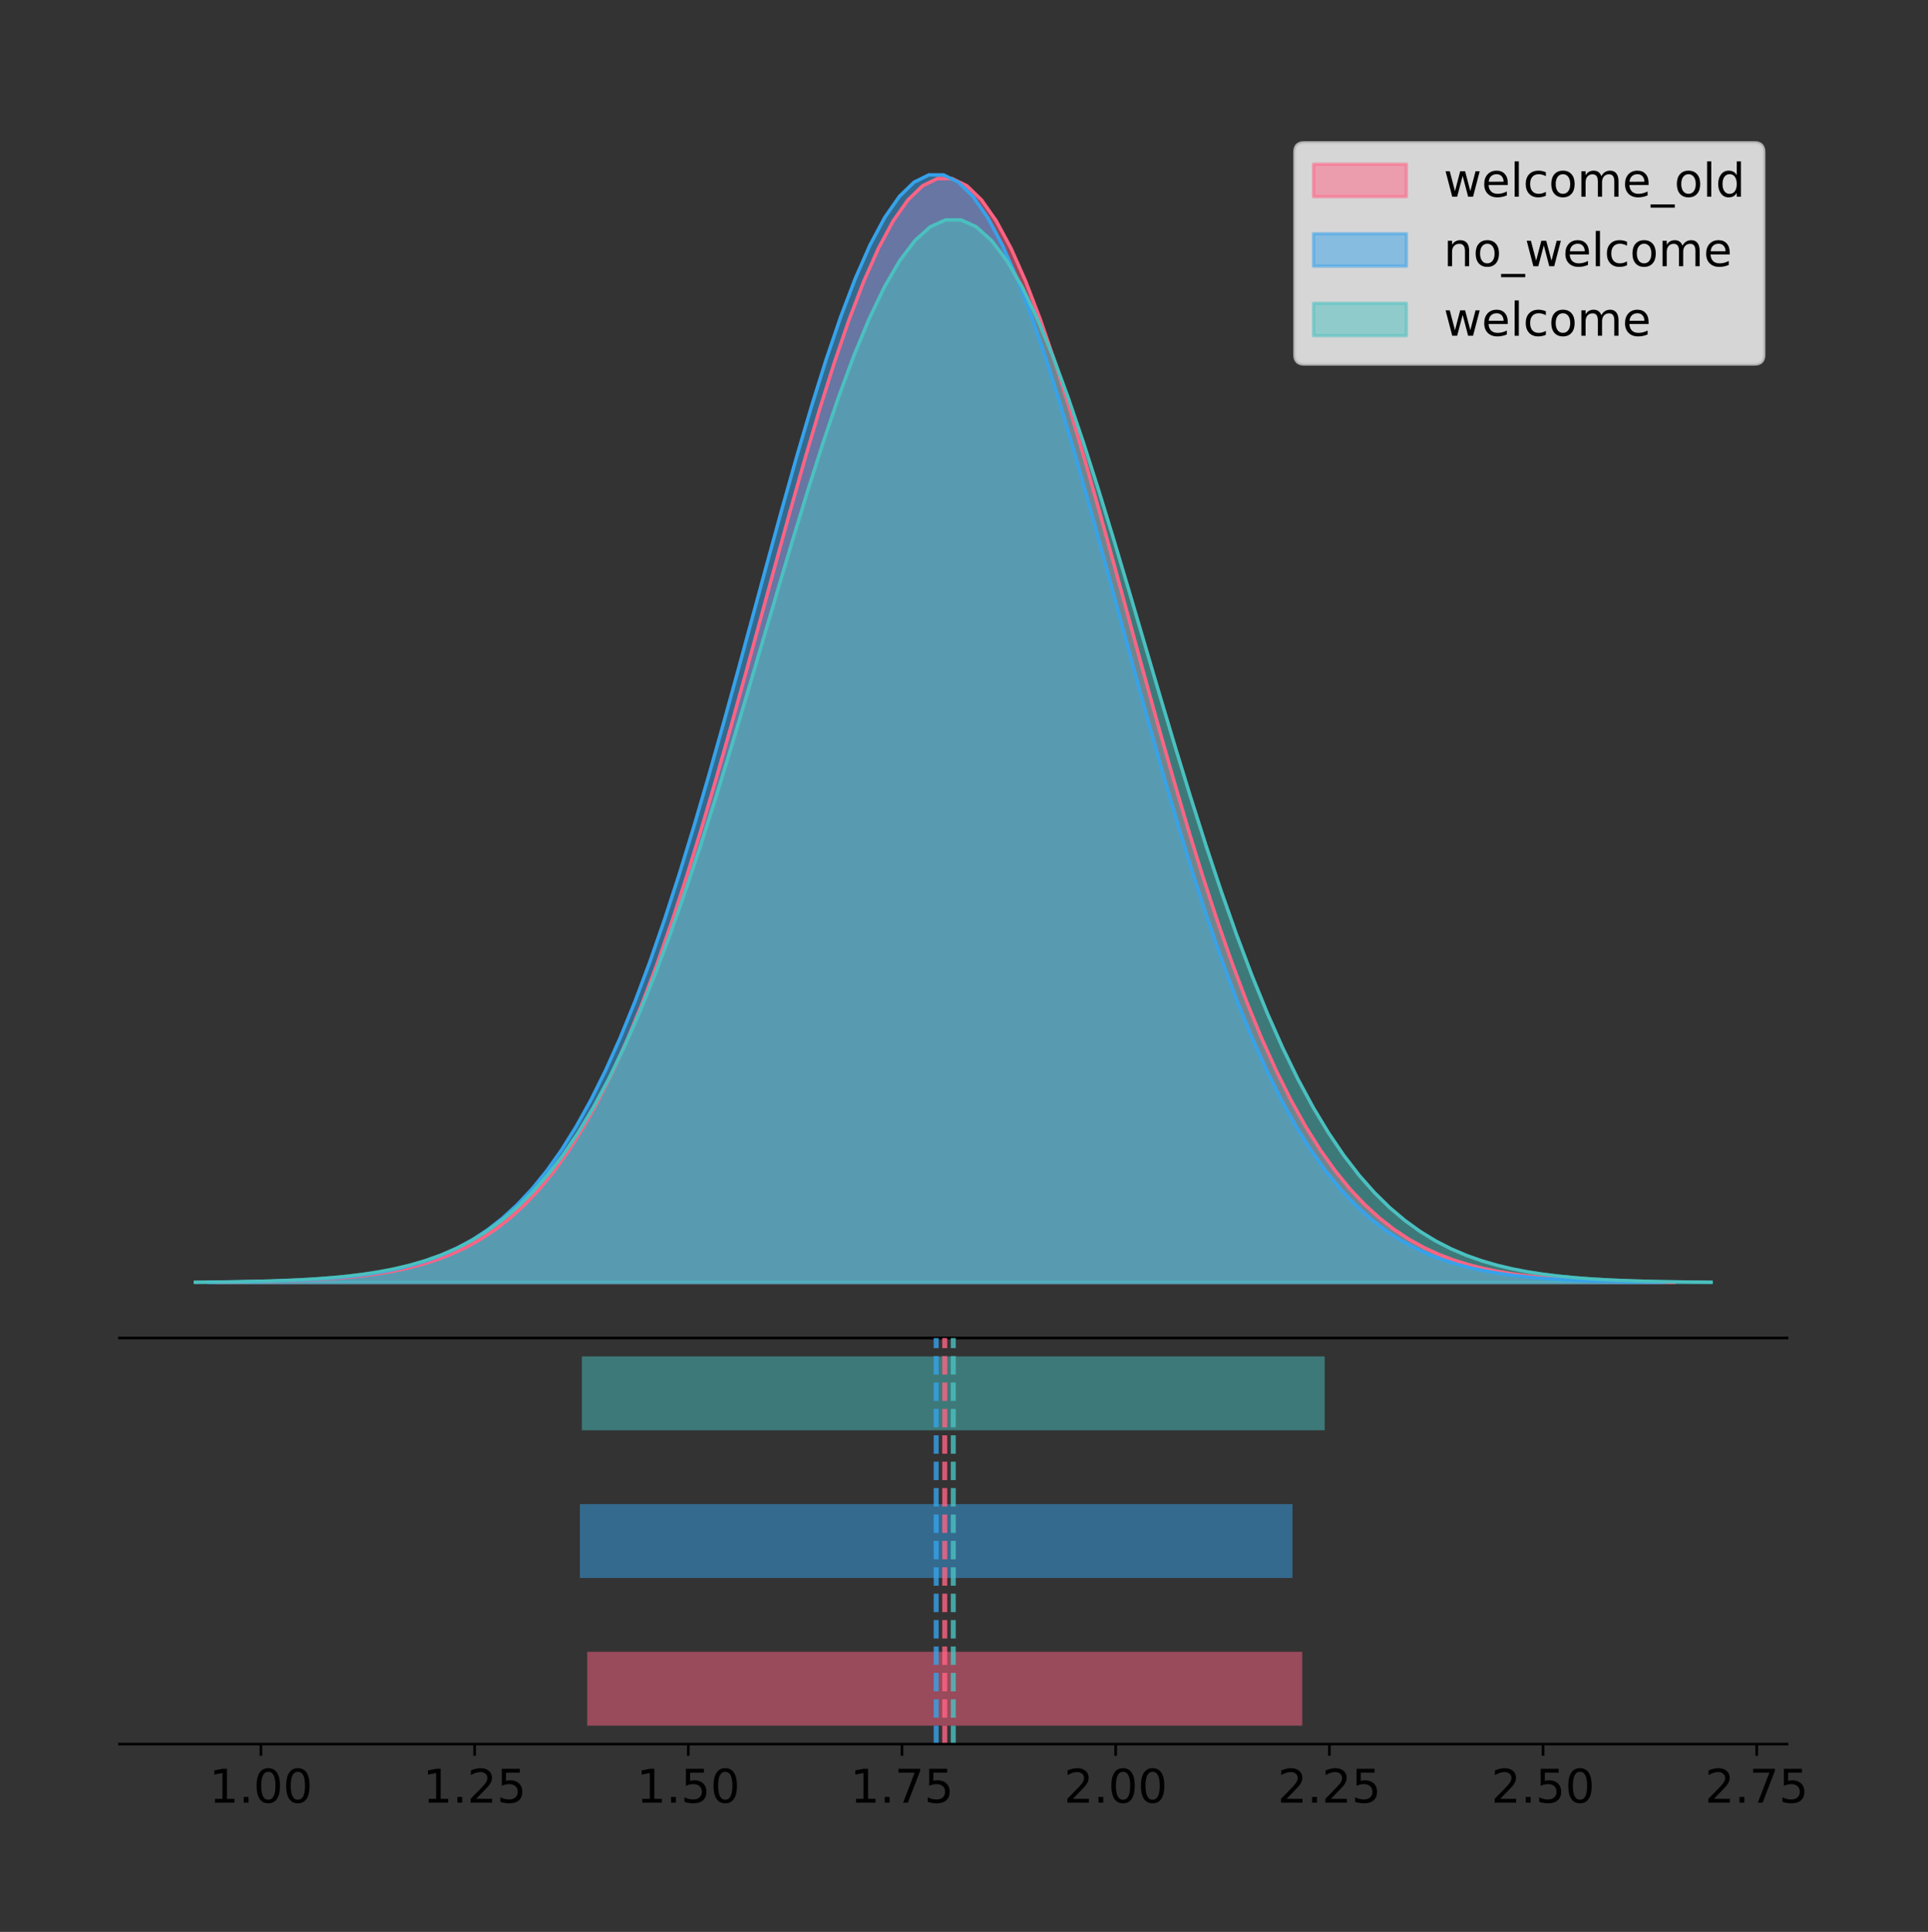 <?xml version="1.0" encoding="utf-8" standalone="no"?>
<!DOCTYPE svg PUBLIC "-//W3C//DTD SVG 1.1//EN"
  "http://www.w3.org/Graphics/SVG/1.1/DTD/svg11.dtd">
<!-- Created with matplotlib (https://matplotlib.org/) -->
<svg height="581.789pt" version="1.1" viewBox="0 0 580.664 581.789" width="580.664pt" xmlns="http://www.w3.org/2000/svg" xmlns:xlink="http://www.w3.org/1999/xlink">
 <rect x="0" y="0" width="580.664" height="581.789" fill="#333333" stroke="none"/>
 <defs>
  <style type="text/css">
*{stroke-linecap:butt;stroke-linejoin:round;}
  </style>
 </defs>
 <g id="figure_1">
  <g id="patch_1">
   <path d="M 0 581.789 
L 580.664 581.789 
L 580.664 0 
L 0 0 
z
" style="fill:none;"/>
  </g>
  <g id="axes_1">
   <g id="patch_2">
    <path d="M 36 402.93 
L 538.2 402.93 
L 538.2 36 
L 36 36 
z
" style="fill:none;"/>
   </g>
   <g id="PolyCollection_1">
    <defs>
     <path d="M 64.792 -195.538 
L 64.792 -195.65 
L 69.231 -195.692 
L 73.67 -195.748 
L 78.109 -195.824 
L 82.548 -195.924 
L 86.987 -196.056 
L 91.427 -196.228 
L 95.866 -196.452 
L 100.305 -196.74 
L 104.744 -197.109 
L 109.183 -197.578 
L 113.622 -198.17 
L 118.061 -198.912 
L 122.5 -199.834 
L 126.939 -200.972 
L 131.378 -202.367 
L 135.817 -204.065 
L 140.256 -206.115 
L 144.695 -208.574 
L 149.134 -211.498 
L 153.573 -214.952 
L 158.012 -219 
L 162.452 -223.707 
L 166.891 -229.138 
L 171.33 -235.356 
L 175.769 -242.416 
L 180.208 -250.37 
L 184.647 -259.256 
L 189.086 -269.099 
L 193.525 -279.911 
L 197.964 -291.682 
L 202.403 -304.382 
L 206.842 -317.958 
L 211.281 -332.331 
L 215.72 -347.396 
L 220.159 -363.023 
L 224.598 -379.056 
L 229.037 -395.315 
L 233.477 -411.599 
L 237.916 -427.69 
L 242.355 -443.355 
L 246.794 -458.356 
L 251.233 -472.45 
L 255.672 -485.402 
L 260.111 -496.984 
L 264.55 -506.988 
L 268.989 -515.23 
L 273.428 -521.555 
L 277.867 -525.841 
L 282.306 -528.005 
L 286.745 -528.005 
L 291.184 -525.841 
L 295.623 -521.555 
L 300.062 -515.23 
L 304.502 -506.988 
L 308.941 -496.984 
L 313.38 -485.402 
L 317.819 -472.45 
L 322.258 -458.356 
L 326.697 -443.355 
L 331.136 -427.69 
L 335.575 -411.599 
L 340.014 -395.315 
L 344.453 -379.056 
L 348.892 -363.023 
L 353.331 -347.396 
L 357.77 -332.331 
L 362.209 -317.958 
L 366.648 -304.382 
L 371.087 -291.682 
L 375.527 -279.911 
L 379.966 -269.099 
L 384.405 -259.256 
L 388.844 -250.37 
L 393.283 -242.416 
L 397.722 -235.356 
L 402.161 -229.138 
L 406.6 -223.707 
L 411.039 -219 
L 415.478 -214.952 
L 419.917 -211.498 
L 424.356 -208.574 
L 428.795 -206.115 
L 433.234 -204.065 
L 437.673 -202.367 
L 442.112 -200.972 
L 446.552 -199.834 
L 450.991 -198.912 
L 455.43 -198.17 
L 459.869 -197.578 
L 464.308 -197.109 
L 468.747 -196.74 
L 473.186 -196.452 
L 477.625 -196.228 
L 482.064 -196.056 
L 486.503 -195.924 
L 490.942 -195.824 
L 495.381 -195.748 
L 499.82 -195.692 
L 504.259 -195.65 
L 504.259 -195.538 
L 504.259 -195.538 
L 499.82 -195.538 
L 495.381 -195.538 
L 490.942 -195.538 
L 486.503 -195.538 
L 482.064 -195.538 
L 477.625 -195.538 
L 473.186 -195.538 
L 468.747 -195.538 
L 464.308 -195.538 
L 459.869 -195.538 
L 455.43 -195.538 
L 450.991 -195.538 
L 446.552 -195.538 
L 442.112 -195.538 
L 437.673 -195.538 
L 433.234 -195.538 
L 428.795 -195.538 
L 424.356 -195.538 
L 419.917 -195.538 
L 415.478 -195.538 
L 411.039 -195.538 
L 406.6 -195.538 
L 402.161 -195.538 
L 397.722 -195.538 
L 393.283 -195.538 
L 388.844 -195.538 
L 384.405 -195.538 
L 379.966 -195.538 
L 375.527 -195.538 
L 371.087 -195.538 
L 366.648 -195.538 
L 362.209 -195.538 
L 357.77 -195.538 
L 353.331 -195.538 
L 348.892 -195.538 
L 344.453 -195.538 
L 340.014 -195.538 
L 335.575 -195.538 
L 331.136 -195.538 
L 326.697 -195.538 
L 322.258 -195.538 
L 317.819 -195.538 
L 313.38 -195.538 
L 308.941 -195.538 
L 304.502 -195.538 
L 300.062 -195.538 
L 295.623 -195.538 
L 291.184 -195.538 
L 286.745 -195.538 
L 282.306 -195.538 
L 277.867 -195.538 
L 273.428 -195.538 
L 268.989 -195.538 
L 264.55 -195.538 
L 260.111 -195.538 
L 255.672 -195.538 
L 251.233 -195.538 
L 246.794 -195.538 
L 242.355 -195.538 
L 237.916 -195.538 
L 233.477 -195.538 
L 229.037 -195.538 
L 224.598 -195.538 
L 220.159 -195.538 
L 215.72 -195.538 
L 211.281 -195.538 
L 206.842 -195.538 
L 202.403 -195.538 
L 197.964 -195.538 
L 193.525 -195.538 
L 189.086 -195.538 
L 184.647 -195.538 
L 180.208 -195.538 
L 175.769 -195.538 
L 171.33 -195.538 
L 166.891 -195.538 
L 162.452 -195.538 
L 158.012 -195.538 
L 153.573 -195.538 
L 149.134 -195.538 
L 144.695 -195.538 
L 140.256 -195.538 
L 135.817 -195.538 
L 131.378 -195.538 
L 126.939 -195.538 
L 122.5 -195.538 
L 118.061 -195.538 
L 113.622 -195.538 
L 109.183 -195.538 
L 104.744 -195.538 
L 100.305 -195.538 
L 95.866 -195.538 
L 91.427 -195.538 
L 86.987 -195.538 
L 82.548 -195.538 
L 78.109 -195.538 
L 73.67 -195.538 
L 69.231 -195.538 
L 64.792 -195.538 
z
" id="m29523e88a3" style="stroke:#ff6384;stroke-opacity:0.5;"/>
    </defs>
    <g clip-path="url(#p61c1607c9a)">
     <use style="fill:#ff6384;fill-opacity:0.5;stroke:#ff6384;stroke-opacity:0.5;" x="0" xlink:href="#m29523e88a3" y="581.789"/>
    </g>
   </g>
   <g id="PolyCollection_2">
    <defs>
     <path d="M 62.947 -195.538 
L 62.947 -195.65 
L 67.371 -195.692 
L 71.795 -195.749 
L 76.22 -195.825 
L 80.644 -195.925 
L 85.068 -196.058 
L 89.493 -196.23 
L 93.917 -196.455 
L 98.341 -196.744 
L 102.766 -197.115 
L 107.19 -197.585 
L 111.614 -198.179 
L 116.039 -198.923 
L 120.463 -199.848 
L 124.887 -200.99 
L 129.312 -202.39 
L 133.736 -204.093 
L 138.16 -206.151 
L 142.585 -208.617 
L 147.009 -211.552 
L 151.433 -215.017 
L 155.858 -219.078 
L 160.282 -223.801 
L 164.706 -229.25 
L 169.131 -235.488 
L 173.555 -242.572 
L 177.98 -250.552 
L 182.404 -259.468 
L 186.828 -269.344 
L 191.253 -280.192 
L 195.677 -292.002 
L 200.101 -304.744 
L 204.526 -318.365 
L 208.95 -332.786 
L 213.374 -347.901 
L 217.799 -363.58 
L 222.223 -379.667 
L 226.647 -395.98 
L 231.072 -412.318 
L 235.496 -428.462 
L 239.92 -444.18 
L 244.345 -459.23 
L 248.769 -473.372 
L 253.193 -486.366 
L 257.618 -497.987 
L 262.042 -508.025 
L 266.466 -516.294 
L 270.891 -522.64 
L 275.315 -526.94 
L 279.739 -529.111 
L 284.164 -529.111 
L 288.588 -526.94 
L 293.012 -522.64 
L 297.437 -516.294 
L 301.861 -508.025 
L 306.285 -497.987 
L 310.71 -486.366 
L 315.134 -473.372 
L 319.558 -459.23 
L 323.983 -444.18 
L 328.407 -428.462 
L 332.831 -412.318 
L 337.256 -395.98 
L 341.68 -379.667 
L 346.104 -363.58 
L 350.529 -347.901 
L 354.953 -332.786 
L 359.378 -318.365 
L 363.802 -304.744 
L 368.226 -292.002 
L 372.651 -280.192 
L 377.075 -269.344 
L 381.499 -259.468 
L 385.924 -250.552 
L 390.348 -242.572 
L 394.772 -235.488 
L 399.197 -229.25 
L 403.621 -223.801 
L 408.045 -219.078 
L 412.47 -215.017 
L 416.894 -211.552 
L 421.318 -208.617 
L 425.743 -206.151 
L 430.167 -204.093 
L 434.591 -202.39 
L 439.016 -200.99 
L 443.44 -199.848 
L 447.864 -198.923 
L 452.289 -198.179 
L 456.713 -197.585 
L 461.137 -197.115 
L 465.562 -196.744 
L 469.986 -196.455 
L 474.41 -196.23 
L 478.835 -196.058 
L 483.259 -195.925 
L 487.683 -195.825 
L 492.108 -195.749 
L 496.532 -195.692 
L 500.956 -195.65 
L 500.956 -195.538 
L 500.956 -195.538 
L 496.532 -195.538 
L 492.108 -195.538 
L 487.683 -195.538 
L 483.259 -195.538 
L 478.835 -195.538 
L 474.41 -195.538 
L 469.986 -195.538 
L 465.562 -195.538 
L 461.137 -195.538 
L 456.713 -195.538 
L 452.289 -195.538 
L 447.864 -195.538 
L 443.44 -195.538 
L 439.016 -195.538 
L 434.591 -195.538 
L 430.167 -195.538 
L 425.743 -195.538 
L 421.318 -195.538 
L 416.894 -195.538 
L 412.47 -195.538 
L 408.045 -195.538 
L 403.621 -195.538 
L 399.197 -195.538 
L 394.772 -195.538 
L 390.348 -195.538 
L 385.924 -195.538 
L 381.499 -195.538 
L 377.075 -195.538 
L 372.651 -195.538 
L 368.226 -195.538 
L 363.802 -195.538 
L 359.378 -195.538 
L 354.953 -195.538 
L 350.529 -195.538 
L 346.104 -195.538 
L 341.68 -195.538 
L 337.256 -195.538 
L 332.831 -195.538 
L 328.407 -195.538 
L 323.983 -195.538 
L 319.558 -195.538 
L 315.134 -195.538 
L 310.71 -195.538 
L 306.285 -195.538 
L 301.861 -195.538 
L 297.437 -195.538 
L 293.012 -195.538 
L 288.588 -195.538 
L 284.164 -195.538 
L 279.739 -195.538 
L 275.315 -195.538 
L 270.891 -195.538 
L 266.466 -195.538 
L 262.042 -195.538 
L 257.618 -195.538 
L 253.193 -195.538 
L 248.769 -195.538 
L 244.345 -195.538 
L 239.92 -195.538 
L 235.496 -195.538 
L 231.072 -195.538 
L 226.647 -195.538 
L 222.223 -195.538 
L 217.799 -195.538 
L 213.374 -195.538 
L 208.95 -195.538 
L 204.526 -195.538 
L 200.101 -195.538 
L 195.677 -195.538 
L 191.253 -195.538 
L 186.828 -195.538 
L 182.404 -195.538 
L 177.98 -195.538 
L 173.555 -195.538 
L 169.131 -195.538 
L 164.706 -195.538 
L 160.282 -195.538 
L 155.858 -195.538 
L 151.433 -195.538 
L 147.009 -195.538 
L 142.585 -195.538 
L 138.16 -195.538 
L 133.736 -195.538 
L 129.312 -195.538 
L 124.887 -195.538 
L 120.463 -195.538 
L 116.039 -195.538 
L 111.614 -195.538 
L 107.19 -195.538 
L 102.766 -195.538 
L 98.341 -195.538 
L 93.917 -195.538 
L 89.493 -195.538 
L 85.068 -195.538 
L 80.644 -195.538 
L 76.22 -195.538 
L 71.795 -195.538 
L 67.371 -195.538 
L 62.947 -195.538 
z
" id="m2f18cedbf8" style="stroke:#36a2eb;stroke-opacity:0.5;"/>
    </defs>
    <g clip-path="url(#p61c1607c9a)">
     <use style="fill:#36a2eb;fill-opacity:0.5;stroke:#36a2eb;stroke-opacity:0.5;" x="0" xlink:href="#m2f18cedbf8" y="581.789"/>
    </g>
   </g>
   <g id="PolyCollection_3">
    <defs>
     <path d="M 58.827 -195.538 
L 58.827 -195.645 
L 63.439 -195.686 
L 68.05 -195.74 
L 72.662 -195.813 
L 77.274 -195.91 
L 81.885 -196.036 
L 86.497 -196.202 
L 91.108 -196.418 
L 95.72 -196.695 
L 100.331 -197.051 
L 104.943 -197.502 
L 109.555 -198.072 
L 114.166 -198.785 
L 118.778 -199.673 
L 123.389 -200.769 
L 128.001 -202.112 
L 132.612 -203.746 
L 137.224 -205.72 
L 141.836 -208.086 
L 146.447 -210.901 
L 151.059 -214.226 
L 155.67 -218.122 
L 160.282 -222.653 
L 164.893 -227.881 
L 169.505 -233.866 
L 174.117 -240.663 
L 178.728 -248.319 
L 183.34 -256.872 
L 187.951 -266.348 
L 192.563 -276.755 
L 197.174 -288.086 
L 201.786 -300.311 
L 206.398 -313.379 
L 211.009 -327.214 
L 215.621 -341.715 
L 220.232 -356.758 
L 224.844 -372.191 
L 229.455 -387.842 
L 234.067 -403.517 
L 238.679 -419.006 
L 243.29 -434.085 
L 247.902 -448.524 
L 252.513 -462.092 
L 257.125 -474.558 
L 261.736 -485.707 
L 266.348 -495.338 
L 270.96 -503.272 
L 275.571 -509.359 
L 280.183 -513.485 
L 284.794 -515.568 
L 289.406 -515.568 
L 294.017 -513.485 
L 298.629 -509.359 
L 303.24 -503.272 
L 307.852 -495.338 
L 312.464 -485.707 
L 317.075 -474.558 
L 321.687 -462.092 
L 326.298 -448.524 
L 330.91 -434.085 
L 335.521 -419.006 
L 340.133 -403.517 
L 344.745 -387.842 
L 349.356 -372.191 
L 353.968 -356.758 
L 358.579 -341.715 
L 363.191 -327.214 
L 367.802 -313.379 
L 372.414 -300.311 
L 377.026 -288.086 
L 381.637 -276.755 
L 386.249 -266.348 
L 390.86 -256.872 
L 395.472 -248.319 
L 400.083 -240.663 
L 404.695 -233.866 
L 409.307 -227.881 
L 413.918 -222.653 
L 418.53 -218.122 
L 423.141 -214.226 
L 427.753 -210.901 
L 432.364 -208.086 
L 436.976 -205.72 
L 441.588 -203.746 
L 446.199 -202.112 
L 450.811 -200.769 
L 455.422 -199.673 
L 460.034 -198.785 
L 464.645 -198.072 
L 469.257 -197.502 
L 473.869 -197.051 
L 478.48 -196.695 
L 483.092 -196.418 
L 487.703 -196.202 
L 492.315 -196.036 
L 496.926 -195.91 
L 501.538 -195.813 
L 506.15 -195.74 
L 510.761 -195.686 
L 515.373 -195.645 
L 515.373 -195.538 
L 515.373 -195.538 
L 510.761 -195.538 
L 506.15 -195.538 
L 501.538 -195.538 
L 496.926 -195.538 
L 492.315 -195.538 
L 487.703 -195.538 
L 483.092 -195.538 
L 478.48 -195.538 
L 473.869 -195.538 
L 469.257 -195.538 
L 464.645 -195.538 
L 460.034 -195.538 
L 455.422 -195.538 
L 450.811 -195.538 
L 446.199 -195.538 
L 441.588 -195.538 
L 436.976 -195.538 
L 432.364 -195.538 
L 427.753 -195.538 
L 423.141 -195.538 
L 418.53 -195.538 
L 413.918 -195.538 
L 409.307 -195.538 
L 404.695 -195.538 
L 400.083 -195.538 
L 395.472 -195.538 
L 390.86 -195.538 
L 386.249 -195.538 
L 381.637 -195.538 
L 377.026 -195.538 
L 372.414 -195.538 
L 367.802 -195.538 
L 363.191 -195.538 
L 358.579 -195.538 
L 353.968 -195.538 
L 349.356 -195.538 
L 344.745 -195.538 
L 340.133 -195.538 
L 335.521 -195.538 
L 330.91 -195.538 
L 326.298 -195.538 
L 321.687 -195.538 
L 317.075 -195.538 
L 312.464 -195.538 
L 307.852 -195.538 
L 303.24 -195.538 
L 298.629 -195.538 
L 294.017 -195.538 
L 289.406 -195.538 
L 284.794 -195.538 
L 280.183 -195.538 
L 275.571 -195.538 
L 270.96 -195.538 
L 266.348 -195.538 
L 261.736 -195.538 
L 257.125 -195.538 
L 252.513 -195.538 
L 247.902 -195.538 
L 243.29 -195.538 
L 238.679 -195.538 
L 234.067 -195.538 
L 229.455 -195.538 
L 224.844 -195.538 
L 220.232 -195.538 
L 215.621 -195.538 
L 211.009 -195.538 
L 206.398 -195.538 
L 201.786 -195.538 
L 197.174 -195.538 
L 192.563 -195.538 
L 187.951 -195.538 
L 183.34 -195.538 
L 178.728 -195.538 
L 174.117 -195.538 
L 169.505 -195.538 
L 164.893 -195.538 
L 160.282 -195.538 
L 155.67 -195.538 
L 151.059 -195.538 
L 146.447 -195.538 
L 141.836 -195.538 
L 137.224 -195.538 
L 132.612 -195.538 
L 128.001 -195.538 
L 123.389 -195.538 
L 118.778 -195.538 
L 114.166 -195.538 
L 109.555 -195.538 
L 104.943 -195.538 
L 100.331 -195.538 
L 95.72 -195.538 
L 91.108 -195.538 
L 86.497 -195.538 
L 81.885 -195.538 
L 77.274 -195.538 
L 72.662 -195.538 
L 68.05 -195.538 
L 63.439 -195.538 
L 58.827 -195.538 
z
" id="m54bcc7201d" style="stroke:#4bc0c0;stroke-opacity:0.5;"/>
    </defs>
    <g clip-path="url(#p61c1607c9a)">
     <use style="fill:#4bc0c0;fill-opacity:0.5;stroke:#4bc0c0;stroke-opacity:0.5;" x="0" xlink:href="#m54bcc7201d" y="581.789"/>
    </g>
   </g>
   <g id="line2d_1">
    <path clip-path="url(#p61c1607c9a)" d="M 64.792 386.14 
L 69.231 386.098 
L 73.67 386.041 
L 78.109 385.966 
L 82.548 385.865 
L 86.987 385.734 
L 91.427 385.561 
L 95.866 385.337 
L 100.305 385.049 
L 104.744 384.68 
L 109.183 384.211 
L 113.622 383.619 
L 118.061 382.878 
L 122.5 381.956 
L 126.939 380.817 
L 131.378 379.422 
L 135.817 377.724 
L 140.256 375.674 
L 144.695 373.216 
L 149.134 370.291 
L 153.573 366.837 
L 158.012 362.789 
L 162.452 358.082 
L 166.891 352.651 
L 171.33 346.434 
L 175.769 339.373 
L 180.208 331.419 
L 184.647 322.534 
L 189.086 312.69 
L 193.525 301.878 
L 197.964 290.107 
L 202.403 277.407 
L 206.842 263.831 
L 211.281 249.459 
L 215.72 234.393 
L 220.159 218.766 
L 224.598 202.733 
L 229.037 186.474 
L 233.477 170.19 
L 237.916 154.099 
L 242.355 138.434 
L 246.794 123.434 
L 251.233 109.339 
L 255.672 96.388 
L 260.111 84.806 
L 264.55 74.801 
L 268.989 66.559 
L 273.428 60.234 
L 277.867 55.949 
L 282.306 53.785 
L 286.745 53.785 
L 291.184 55.949 
L 295.623 60.234 
L 300.062 66.559 
L 304.502 74.801 
L 308.941 84.806 
L 313.38 96.388 
L 317.819 109.339 
L 322.258 123.434 
L 326.697 138.434 
L 331.136 154.099 
L 335.575 170.19 
L 340.014 186.474 
L 344.453 202.733 
L 348.892 218.766 
L 353.331 234.393 
L 357.77 249.459 
L 362.209 263.831 
L 366.648 277.407 
L 371.087 290.107 
L 375.527 301.878 
L 379.966 312.69 
L 384.405 322.534 
L 388.844 331.419 
L 393.283 339.373 
L 397.722 346.434 
L 402.161 352.651 
L 406.6 358.082 
L 411.039 362.789 
L 415.478 366.837 
L 419.917 370.291 
L 424.356 373.216 
L 428.795 375.674 
L 433.234 377.724 
L 437.673 379.422 
L 442.112 380.817 
L 446.552 381.956 
L 450.991 382.878 
L 455.43 383.619 
L 459.869 384.211 
L 464.308 384.68 
L 468.747 385.049 
L 473.186 385.337 
L 477.625 385.561 
L 482.064 385.734 
L 486.503 385.865 
L 490.942 385.966 
L 495.381 386.041 
L 499.82 386.098 
L 504.259 386.14 
" style="fill:none;stroke:#ff6384;stroke-linecap:square;"/>
   </g>
   <g id="line2d_2">
    <path clip-path="url(#p61c1607c9a)" d="M 62.947 386.139 
L 67.371 386.097 
L 71.795 386.04 
L 76.22 385.965 
L 80.644 385.864 
L 85.068 385.732 
L 89.493 385.559 
L 93.917 385.334 
L 98.341 385.045 
L 102.766 384.675 
L 107.19 384.204 
L 111.614 383.61 
L 116.039 382.867 
L 120.463 381.941 
L 124.887 380.799 
L 129.312 379.399 
L 133.736 377.696 
L 138.16 375.639 
L 142.585 373.172 
L 147.009 370.238 
L 151.433 366.772 
L 155.858 362.711 
L 160.282 357.989 
L 164.706 352.539 
L 169.131 346.301 
L 173.555 339.217 
L 177.98 331.237 
L 182.404 322.322 
L 186.828 312.445 
L 191.253 301.597 
L 195.677 289.787 
L 200.101 277.045 
L 204.526 263.424 
L 208.95 249.004 
L 213.374 233.888 
L 217.799 218.209 
L 222.223 202.123 
L 226.647 185.809 
L 231.072 169.471 
L 235.496 153.327 
L 239.92 137.61 
L 244.345 122.559 
L 248.769 108.418 
L 253.193 95.423 
L 257.618 83.803 
L 262.042 73.765 
L 266.466 65.495 
L 270.891 59.15 
L 275.315 54.85 
L 279.739 52.679 
L 284.164 52.679 
L 288.588 54.85 
L 293.012 59.15 
L 297.437 65.495 
L 301.861 73.765 
L 306.285 83.803 
L 310.71 95.423 
L 315.134 108.418 
L 319.558 122.559 
L 323.983 137.61 
L 328.407 153.327 
L 332.831 169.471 
L 337.256 185.809 
L 341.68 202.123 
L 346.104 218.209 
L 350.529 233.888 
L 354.953 249.004 
L 359.378 263.424 
L 363.802 277.045 
L 368.226 289.787 
L 372.651 301.597 
L 377.075 312.445 
L 381.499 322.322 
L 385.924 331.237 
L 390.348 339.217 
L 394.772 346.301 
L 399.197 352.539 
L 403.621 357.989 
L 408.045 362.711 
L 412.47 366.772 
L 416.894 370.238 
L 421.318 373.172 
L 425.743 375.639 
L 430.167 377.696 
L 434.591 379.399 
L 439.016 380.799 
L 443.44 381.941 
L 447.864 382.867 
L 452.289 383.61 
L 456.713 384.204 
L 461.137 384.675 
L 465.562 385.045 
L 469.986 385.334 
L 474.41 385.559 
L 478.835 385.732 
L 483.259 385.864 
L 487.683 385.965 
L 492.108 386.04 
L 496.532 386.097 
L 500.956 386.139 
" style="fill:none;stroke:#36a2eb;stroke-linecap:square;"/>
   </g>
   <g id="line2d_3">
    <path clip-path="url(#p61c1607c9a)" d="M 58.827 386.144 
L 63.439 386.103 
L 68.05 386.049 
L 72.662 385.976 
L 77.274 385.88 
L 81.885 385.753 
L 86.497 385.587 
L 91.108 385.372 
L 95.72 385.094 
L 100.331 384.739 
L 104.943 384.287 
L 109.555 383.718 
L 114.166 383.004 
L 118.778 382.116 
L 123.389 381.021 
L 128.001 379.678 
L 132.612 378.043 
L 137.224 376.07 
L 141.836 373.703 
L 146.447 370.888 
L 151.059 367.563 
L 155.67 363.667 
L 160.282 359.136 
L 164.893 353.908 
L 169.505 347.923 
L 174.117 341.127 
L 178.728 333.47 
L 183.34 324.917 
L 187.951 315.442 
L 192.563 305.034 
L 197.174 293.704 
L 201.786 281.479 
L 206.398 268.411 
L 211.009 254.576 
L 215.621 240.074 
L 220.232 225.031 
L 224.844 209.598 
L 229.455 193.947 
L 234.067 178.272 
L 238.679 162.784 
L 243.29 147.704 
L 247.902 133.265 
L 252.513 119.698 
L 257.125 107.231 
L 261.736 96.082 
L 266.348 86.452 
L 270.96 78.518 
L 275.571 72.43 
L 280.183 68.305 
L 284.794 66.222 
L 289.406 66.222 
L 294.017 68.305 
L 298.629 72.43 
L 303.24 78.518 
L 307.852 86.452 
L 312.464 96.082 
L 317.075 107.231 
L 321.687 119.698 
L 326.298 133.265 
L 330.91 147.704 
L 335.521 162.784 
L 340.133 178.272 
L 344.745 193.947 
L 349.356 209.598 
L 353.968 225.031 
L 358.579 240.074 
L 363.191 254.576 
L 367.802 268.411 
L 372.414 281.479 
L 377.026 293.704 
L 381.637 305.034 
L 386.249 315.442 
L 390.86 324.917 
L 395.472 333.47 
L 400.083 341.127 
L 404.695 347.923 
L 409.307 353.908 
L 413.918 359.136 
L 418.53 363.667 
L 423.141 367.563 
L 427.753 370.888 
L 432.364 373.703 
L 436.976 376.07 
L 441.588 378.043 
L 446.199 379.678 
L 450.811 381.021 
L 455.422 382.116 
L 460.034 383.004 
L 464.645 383.718 
L 469.257 384.287 
L 473.869 384.739 
L 478.48 385.094 
L 483.092 385.372 
L 487.703 385.587 
L 492.315 385.753 
L 496.926 385.88 
L 501.538 385.976 
L 506.15 386.049 
L 510.761 386.103 
L 515.373 386.144 
" style="fill:none;stroke:#4bc0c0;stroke-linecap:square;"/>
   </g>
   <g id="patch_3">
    <path d="M 36 402.93 
L 538.2 402.93 
" style="fill:none;stroke:#000000;stroke-linecap:square;stroke-linejoin:miter;stroke-width:0.8;"/>
   </g>
   <g id="legend_1">
    <g id="patch_4">
     <path d="M 392.788 109.627 
L 528.4 109.627 
Q 531.2 109.627 531.2 106.827 
L 531.2 45.8 
Q 531.2 43 528.4 43 
L 392.788 43 
Q 389.988 43 389.988 45.8 
L 389.988 106.827 
Q 389.988 109.627 392.788 109.627 
z
" style="fill:#ffffff;opacity:0.8;stroke:#cccccc;stroke-linejoin:miter;"/>
    </g>
    <g id="patch_5">
     <path d="M 395.588 59.238 
L 423.588 59.238 
L 423.588 49.438 
L 395.588 49.438 
z
" style="fill:#ff6384;opacity:0.5;stroke:#ff6384;stroke-linejoin:miter;"/>
    </g>
    <g id="text_1">
     <!-- welcome_old -->
     <defs>
      <path d="M 4.203 54.688 
L 13.188 54.688 
L 24.422 12.016 
L 35.594 54.688 
L 46.188 54.688 
L 57.422 12.016 
L 68.609 54.688 
L 77.594 54.688 
L 63.281 0 
L 52.688 0 
L 40.922 44.828 
L 29.109 0 
L 18.5 0 
z
" id="DejaVuSans-119"/>
      <path d="M 56.203 29.594 
L 56.203 25.203 
L 14.891 25.203 
Q 15.484 15.922 20.484 11.062 
Q 25.484 6.203 34.422 6.203 
Q 39.594 6.203 44.453 7.469 
Q 49.312 8.734 54.109 11.281 
L 54.109 2.781 
Q 49.266 0.734 44.188 -0.344 
Q 39.109 -1.422 33.891 -1.422 
Q 20.797 -1.422 13.156 6.188 
Q 5.516 13.812 5.516 26.812 
Q 5.516 40.234 12.766 48.109 
Q 20.016 56 32.328 56 
Q 43.359 56 49.781 48.891 
Q 56.203 41.797 56.203 29.594 
z
M 47.219 32.234 
Q 47.125 39.594 43.094 43.984 
Q 39.062 48.391 32.422 48.391 
Q 24.906 48.391 20.391 44.141 
Q 15.875 39.891 15.188 32.172 
z
" id="DejaVuSans-101"/>
      <path d="M 9.422 75.984 
L 18.406 75.984 
L 18.406 0 
L 9.422 0 
z
" id="DejaVuSans-108"/>
      <path d="M 48.781 52.594 
L 48.781 44.188 
Q 44.969 46.297 41.141 47.344 
Q 37.312 48.391 33.406 48.391 
Q 24.656 48.391 19.812 42.844 
Q 14.984 37.312 14.984 27.297 
Q 14.984 17.281 19.812 11.734 
Q 24.656 6.203 33.406 6.203 
Q 37.312 6.203 41.141 7.25 
Q 44.969 8.297 48.781 10.406 
L 48.781 2.094 
Q 45.016 0.344 40.984 -0.531 
Q 36.969 -1.422 32.422 -1.422 
Q 20.062 -1.422 12.781 6.344 
Q 5.516 14.109 5.516 27.297 
Q 5.516 40.672 12.859 48.328 
Q 20.219 56 33.016 56 
Q 37.156 56 41.109 55.141 
Q 45.062 54.297 48.781 52.594 
z
" id="DejaVuSans-99"/>
      <path d="M 30.609 48.391 
Q 23.391 48.391 19.188 42.75 
Q 14.984 37.109 14.984 27.297 
Q 14.984 17.484 19.156 11.844 
Q 23.344 6.203 30.609 6.203 
Q 37.797 6.203 41.984 11.859 
Q 46.188 17.531 46.188 27.297 
Q 46.188 37.016 41.984 42.703 
Q 37.797 48.391 30.609 48.391 
z
M 30.609 56 
Q 42.328 56 49.016 48.375 
Q 55.719 40.766 55.719 27.297 
Q 55.719 13.875 49.016 6.219 
Q 42.328 -1.422 30.609 -1.422 
Q 18.844 -1.422 12.172 6.219 
Q 5.516 13.875 5.516 27.297 
Q 5.516 40.766 12.172 48.375 
Q 18.844 56 30.609 56 
z
" id="DejaVuSans-111"/>
      <path d="M 52 44.188 
Q 55.375 50.25 60.062 53.125 
Q 64.75 56 71.094 56 
Q 79.641 56 84.281 50.016 
Q 88.922 44.047 88.922 33.016 
L 88.922 0 
L 79.891 0 
L 79.891 32.719 
Q 79.891 40.578 77.094 44.375 
Q 74.312 48.188 68.609 48.188 
Q 61.625 48.188 57.562 43.547 
Q 53.516 38.922 53.516 30.906 
L 53.516 0 
L 44.484 0 
L 44.484 32.719 
Q 44.484 40.625 41.703 44.406 
Q 38.922 48.188 33.109 48.188 
Q 26.219 48.188 22.156 43.531 
Q 18.109 38.875 18.109 30.906 
L 18.109 0 
L 9.078 0 
L 9.078 54.688 
L 18.109 54.688 
L 18.109 46.188 
Q 21.188 51.219 25.484 53.609 
Q 29.781 56 35.688 56 
Q 41.656 56 45.828 52.969 
Q 50 49.953 52 44.188 
z
" id="DejaVuSans-109"/>
      <path d="M 50.984 -16.609 
L 50.984 -23.578 
L -0.984 -23.578 
L -0.984 -16.609 
z
" id="DejaVuSans-95"/>
      <path d="M 45.406 46.391 
L 45.406 75.984 
L 54.391 75.984 
L 54.391 0 
L 45.406 0 
L 45.406 8.203 
Q 42.578 3.328 38.25 0.953 
Q 33.938 -1.422 27.875 -1.422 
Q 17.969 -1.422 11.734 6.484 
Q 5.516 14.406 5.516 27.297 
Q 5.516 40.188 11.734 48.094 
Q 17.969 56 27.875 56 
Q 33.938 56 38.25 53.625 
Q 42.578 51.266 45.406 46.391 
z
M 14.797 27.297 
Q 14.797 17.391 18.875 11.75 
Q 22.953 6.109 30.078 6.109 
Q 37.203 6.109 41.297 11.75 
Q 45.406 17.391 45.406 27.297 
Q 45.406 37.203 41.297 42.844 
Q 37.203 48.484 30.078 48.484 
Q 22.953 48.484 18.875 42.844 
Q 14.797 37.203 14.797 27.297 
z
" id="DejaVuSans-100"/>
     </defs>
     <g transform="translate(434.788 59.238)scale(0.14 -0.14)">
      <use xlink:href="#DejaVuSans-119"/>
      <use x="81.787" xlink:href="#DejaVuSans-101"/>
      <use x="143.311" xlink:href="#DejaVuSans-108"/>
      <use x="171.094" xlink:href="#DejaVuSans-99"/>
      <use x="226.074" xlink:href="#DejaVuSans-111"/>
      <use x="287.256" xlink:href="#DejaVuSans-109"/>
      <use x="384.668" xlink:href="#DejaVuSans-101"/>
      <use x="446.191" xlink:href="#DejaVuSans-95"/>
      <use x="496.191" xlink:href="#DejaVuSans-111"/>
      <use x="557.373" xlink:href="#DejaVuSans-108"/>
      <use x="585.156" xlink:href="#DejaVuSans-100"/>
     </g>
    </g>
    <g id="patch_6">
     <path d="M 395.588 80.177 
L 423.588 80.177 
L 423.588 70.377 
L 395.588 70.377 
z
" style="fill:#36a2eb;opacity:0.5;stroke:#36a2eb;stroke-linejoin:miter;"/>
    </g>
    <g id="text_2">
     <!-- no_welcome -->
     <defs>
      <path d="M 54.891 33.016 
L 54.891 0 
L 45.906 0 
L 45.906 32.719 
Q 45.906 40.484 42.875 44.328 
Q 39.844 48.188 33.797 48.188 
Q 26.516 48.188 22.312 43.547 
Q 18.109 38.922 18.109 30.906 
L 18.109 0 
L 9.078 0 
L 9.078 54.688 
L 18.109 54.688 
L 18.109 46.188 
Q 21.344 51.125 25.703 53.562 
Q 30.078 56 35.797 56 
Q 45.219 56 50.047 50.172 
Q 54.891 44.344 54.891 33.016 
z
" id="DejaVuSans-110"/>
     </defs>
     <g transform="translate(434.788 80.177)scale(0.14 -0.14)">
      <use xlink:href="#DejaVuSans-110"/>
      <use x="63.379" xlink:href="#DejaVuSans-111"/>
      <use x="124.561" xlink:href="#DejaVuSans-95"/>
      <use x="174.561" xlink:href="#DejaVuSans-119"/>
      <use x="256.348" xlink:href="#DejaVuSans-101"/>
      <use x="317.871" xlink:href="#DejaVuSans-108"/>
      <use x="345.654" xlink:href="#DejaVuSans-99"/>
      <use x="400.635" xlink:href="#DejaVuSans-111"/>
      <use x="461.816" xlink:href="#DejaVuSans-109"/>
      <use x="559.229" xlink:href="#DejaVuSans-101"/>
     </g>
    </g>
    <g id="patch_7">
     <path d="M 395.588 101.115 
L 423.588 101.115 
L 423.588 91.315 
L 395.588 91.315 
z
" style="fill:#4bc0c0;opacity:0.5;stroke:#4bc0c0;stroke-linejoin:miter;"/>
    </g>
    <g id="text_3">
     <!-- welcome -->
     <g transform="translate(434.788 101.115)scale(0.14 -0.14)">
      <use xlink:href="#DejaVuSans-119"/>
      <use x="81.787" xlink:href="#DejaVuSans-101"/>
      <use x="143.311" xlink:href="#DejaVuSans-108"/>
      <use x="171.094" xlink:href="#DejaVuSans-99"/>
      <use x="226.074" xlink:href="#DejaVuSans-111"/>
      <use x="287.256" xlink:href="#DejaVuSans-109"/>
      <use x="384.668" xlink:href="#DejaVuSans-101"/>
     </g>
    </g>
   </g>
  </g>
  <g id="axes_2">
   <g id="patch_8">
    <path d="M 36 525.24 
L 538.2 525.24 
L 538.2 402.93 
L 36 402.93 
z
" style="fill:none;"/>
   </g>
   <g id="patch_9">
    <path clip-path="url(#pa44bde72cc)" d="M 176.856 519.68 
L 392.195 519.68 
L 392.195 497.442 
L 176.856 497.442 
z
" style="fill:#ff6384;opacity:0.5;"/>
   </g>
   <g id="patch_10">
    <path clip-path="url(#pa44bde72cc)" d="M 174.639 475.204 
L 389.264 475.204 
L 389.264 452.966 
L 174.639 452.966 
z
" style="fill:#36a2eb;opacity:0.5;"/>
   </g>
   <g id="patch_11">
    <path clip-path="url(#pa44bde72cc)" d="M 175.246 430.728 
L 398.954 430.728 
L 398.954 408.49 
L 175.246 408.49 
z
" style="fill:#4bc0c0;opacity:0.5;"/>
   </g>
   <g id="matplotlib.axis_1">
    <g id="xtick_1">
     <g id="line2d_4">
      <defs>
       <path d="M 0 0 
L 0 3.5 
" id="m7345306282" style="stroke:#000000;stroke-width:0.8;"/>
      </defs>
      <g>
       <use style="stroke:#000000;stroke-width:0.8;" x="78.587" xlink:href="#m7345306282" y="525.24"/>
      </g>
     </g>
     <g id="text_4">
      <!-- 1.00 -->
      <defs>
       <path d="M 12.406 8.297 
L 28.516 8.297 
L 28.516 63.922 
L 10.984 60.406 
L 10.984 69.391 
L 28.422 72.906 
L 38.281 72.906 
L 38.281 8.297 
L 54.391 8.297 
L 54.391 0 
L 12.406 0 
z
" id="DejaVuSans-49"/>
       <path d="M 10.688 12.406 
L 21 12.406 
L 21 0 
L 10.688 0 
z
" id="DejaVuSans-46"/>
       <path d="M 31.781 66.406 
Q 24.172 66.406 20.328 58.906 
Q 16.5 51.422 16.5 36.375 
Q 16.5 21.391 20.328 13.891 
Q 24.172 6.391 31.781 6.391 
Q 39.453 6.391 43.281 13.891 
Q 47.125 21.391 47.125 36.375 
Q 47.125 51.422 43.281 58.906 
Q 39.453 66.406 31.781 66.406 
z
M 31.781 74.219 
Q 44.047 74.219 50.516 64.516 
Q 56.984 54.828 56.984 36.375 
Q 56.984 17.969 50.516 8.266 
Q 44.047 -1.422 31.781 -1.422 
Q 19.531 -1.422 13.062 8.266 
Q 6.594 17.969 6.594 36.375 
Q 6.594 54.828 13.062 64.516 
Q 19.531 74.219 31.781 74.219 
z
" id="DejaVuSans-48"/>
      </defs>
      <g transform="translate(63.001 542.878)scale(0.14 -0.14)">
       <use xlink:href="#DejaVuSans-49"/>
       <use x="63.623" xlink:href="#DejaVuSans-46"/>
       <use x="95.41" xlink:href="#DejaVuSans-48"/>
       <use x="159.033" xlink:href="#DejaVuSans-48"/>
      </g>
     </g>
    </g>
    <g id="xtick_2">
     <g id="line2d_5">
      <g>
       <use style="stroke:#000000;stroke-width:0.8;" x="142.943" xlink:href="#m7345306282" y="525.24"/>
      </g>
     </g>
     <g id="text_5">
      <!-- 1.25 -->
      <defs>
       <path d="M 19.188 8.297 
L 53.609 8.297 
L 53.609 0 
L 7.328 0 
L 7.328 8.297 
Q 12.938 14.109 22.625 23.891 
Q 32.328 33.688 34.812 36.531 
Q 39.547 41.844 41.422 45.531 
Q 43.312 49.219 43.312 52.781 
Q 43.312 58.594 39.234 62.25 
Q 35.156 65.922 28.609 65.922 
Q 23.969 65.922 18.812 64.312 
Q 13.672 62.703 7.812 59.422 
L 7.812 69.391 
Q 13.766 71.781 18.938 73 
Q 24.125 74.219 28.422 74.219 
Q 39.75 74.219 46.484 68.547 
Q 53.219 62.891 53.219 53.422 
Q 53.219 48.922 51.531 44.891 
Q 49.859 40.875 45.406 35.406 
Q 44.188 33.984 37.641 27.219 
Q 31.109 20.453 19.188 8.297 
z
" id="DejaVuSans-50"/>
       <path d="M 10.797 72.906 
L 49.516 72.906 
L 49.516 64.594 
L 19.828 64.594 
L 19.828 46.734 
Q 21.969 47.469 24.109 47.828 
Q 26.266 48.188 28.422 48.188 
Q 40.625 48.188 47.75 41.5 
Q 54.891 34.812 54.891 23.391 
Q 54.891 11.625 47.562 5.094 
Q 40.234 -1.422 26.906 -1.422 
Q 22.312 -1.422 17.547 -0.641 
Q 12.797 0.141 7.719 1.703 
L 7.719 11.625 
Q 12.109 9.234 16.797 8.062 
Q 21.484 6.891 26.703 6.891 
Q 35.156 6.891 40.078 11.328 
Q 45.016 15.766 45.016 23.391 
Q 45.016 31 40.078 35.438 
Q 35.156 39.891 26.703 39.891 
Q 22.75 39.891 18.812 39.016 
Q 14.891 38.141 10.797 36.281 
z
" id="DejaVuSans-53"/>
      </defs>
      <g transform="translate(127.357 542.878)scale(0.14 -0.14)">
       <use xlink:href="#DejaVuSans-49"/>
       <use x="63.623" xlink:href="#DejaVuSans-46"/>
       <use x="95.41" xlink:href="#DejaVuSans-50"/>
       <use x="159.033" xlink:href="#DejaVuSans-53"/>
      </g>
     </g>
    </g>
    <g id="xtick_3">
     <g id="line2d_6">
      <g>
       <use style="stroke:#000000;stroke-width:0.8;" x="207.299" xlink:href="#m7345306282" y="525.24"/>
      </g>
     </g>
     <g id="text_6">
      <!-- 1.50 -->
      <g transform="translate(191.713 542.878)scale(0.14 -0.14)">
       <use xlink:href="#DejaVuSans-49"/>
       <use x="63.623" xlink:href="#DejaVuSans-46"/>
       <use x="95.41" xlink:href="#DejaVuSans-53"/>
       <use x="159.033" xlink:href="#DejaVuSans-48"/>
      </g>
     </g>
    </g>
    <g id="xtick_4">
     <g id="line2d_7">
      <g>
       <use style="stroke:#000000;stroke-width:0.8;" x="271.655" xlink:href="#m7345306282" y="525.24"/>
      </g>
     </g>
     <g id="text_7">
      <!-- 1.75 -->
      <defs>
       <path d="M 8.203 72.906 
L 55.078 72.906 
L 55.078 68.703 
L 28.609 0 
L 18.312 0 
L 43.219 64.594 
L 8.203 64.594 
z
" id="DejaVuSans-55"/>
      </defs>
      <g transform="translate(256.069 542.878)scale(0.14 -0.14)">
       <use xlink:href="#DejaVuSans-49"/>
       <use x="63.623" xlink:href="#DejaVuSans-46"/>
       <use x="95.41" xlink:href="#DejaVuSans-55"/>
       <use x="159.033" xlink:href="#DejaVuSans-53"/>
      </g>
     </g>
    </g>
    <g id="xtick_5">
     <g id="line2d_8">
      <g>
       <use style="stroke:#000000;stroke-width:0.8;" x="336.01" xlink:href="#m7345306282" y="525.24"/>
      </g>
     </g>
     <g id="text_8">
      <!-- 2.00 -->
      <g transform="translate(320.424 542.878)scale(0.14 -0.14)">
       <use xlink:href="#DejaVuSans-50"/>
       <use x="63.623" xlink:href="#DejaVuSans-46"/>
       <use x="95.41" xlink:href="#DejaVuSans-48"/>
       <use x="159.033" xlink:href="#DejaVuSans-48"/>
      </g>
     </g>
    </g>
    <g id="xtick_6">
     <g id="line2d_9">
      <g>
       <use style="stroke:#000000;stroke-width:0.8;" x="400.366" xlink:href="#m7345306282" y="525.24"/>
      </g>
     </g>
     <g id="text_9">
      <!-- 2.25 -->
      <g transform="translate(384.78 542.878)scale(0.14 -0.14)">
       <use xlink:href="#DejaVuSans-50"/>
       <use x="63.623" xlink:href="#DejaVuSans-46"/>
       <use x="95.41" xlink:href="#DejaVuSans-50"/>
       <use x="159.033" xlink:href="#DejaVuSans-53"/>
      </g>
     </g>
    </g>
    <g id="xtick_7">
     <g id="line2d_10">
      <g>
       <use style="stroke:#000000;stroke-width:0.8;" x="464.722" xlink:href="#m7345306282" y="525.24"/>
      </g>
     </g>
     <g id="text_10">
      <!-- 2.50 -->
      <g transform="translate(449.136 542.878)scale(0.14 -0.14)">
       <use xlink:href="#DejaVuSans-50"/>
       <use x="63.623" xlink:href="#DejaVuSans-46"/>
       <use x="95.41" xlink:href="#DejaVuSans-53"/>
       <use x="159.033" xlink:href="#DejaVuSans-48"/>
      </g>
     </g>
    </g>
    <g id="xtick_8">
     <g id="line2d_11">
      <g>
       <use style="stroke:#000000;stroke-width:0.8;" x="529.078" xlink:href="#m7345306282" y="525.24"/>
      </g>
     </g>
     <g id="text_11">
      <!-- 2.75 -->
      <g transform="translate(513.492 542.878)scale(0.14 -0.14)">
       <use xlink:href="#DejaVuSans-50"/>
       <use x="63.623" xlink:href="#DejaVuSans-46"/>
       <use x="95.41" xlink:href="#DejaVuSans-55"/>
       <use x="159.033" xlink:href="#DejaVuSans-53"/>
      </g>
     </g>
    </g>
   </g>
   <g id="line2d_12">
    <path clip-path="url(#pa44bde72cc)" d="M 284.526 525.24 
L 284.526 402.93 
" style="fill:none;stroke:#ff6384;stroke-dasharray:5.55,2.4;stroke-dashoffset:0;stroke-opacity:0.8;stroke-width:1.5;"/>
   </g>
   <g id="line2d_13">
    <path clip-path="url(#pa44bde72cc)" d="M 281.952 525.24 
L 281.952 402.93 
" style="fill:none;stroke:#36a2eb;stroke-dasharray:5.55,2.4;stroke-dashoffset:0;stroke-opacity:0.8;stroke-width:1.5;"/>
   </g>
   <g id="line2d_14">
    <path clip-path="url(#pa44bde72cc)" d="M 287.1 525.24 
L 287.1 402.93 
" style="fill:none;stroke:#4bc0c0;stroke-dasharray:5.55,2.4;stroke-dashoffset:0;stroke-opacity:0.8;stroke-width:1.5;"/>
   </g>
   <g id="patch_12">
    <path d="M 36 525.24 
L 538.2 525.24 
" style="fill:none;stroke:#000000;stroke-linecap:square;stroke-linejoin:miter;stroke-width:0.8;"/>
   </g>
  </g>
 </g>
 <defs>
  <clipPath id="p61c1607c9a">
   <rect height="366.93" width="502.2" x="36" y="36"/>
  </clipPath>
  <clipPath id="pa44bde72cc">
   <rect height="122.31" width="502.2" x="36" y="402.93"/>
  </clipPath>
 </defs>
</svg>
